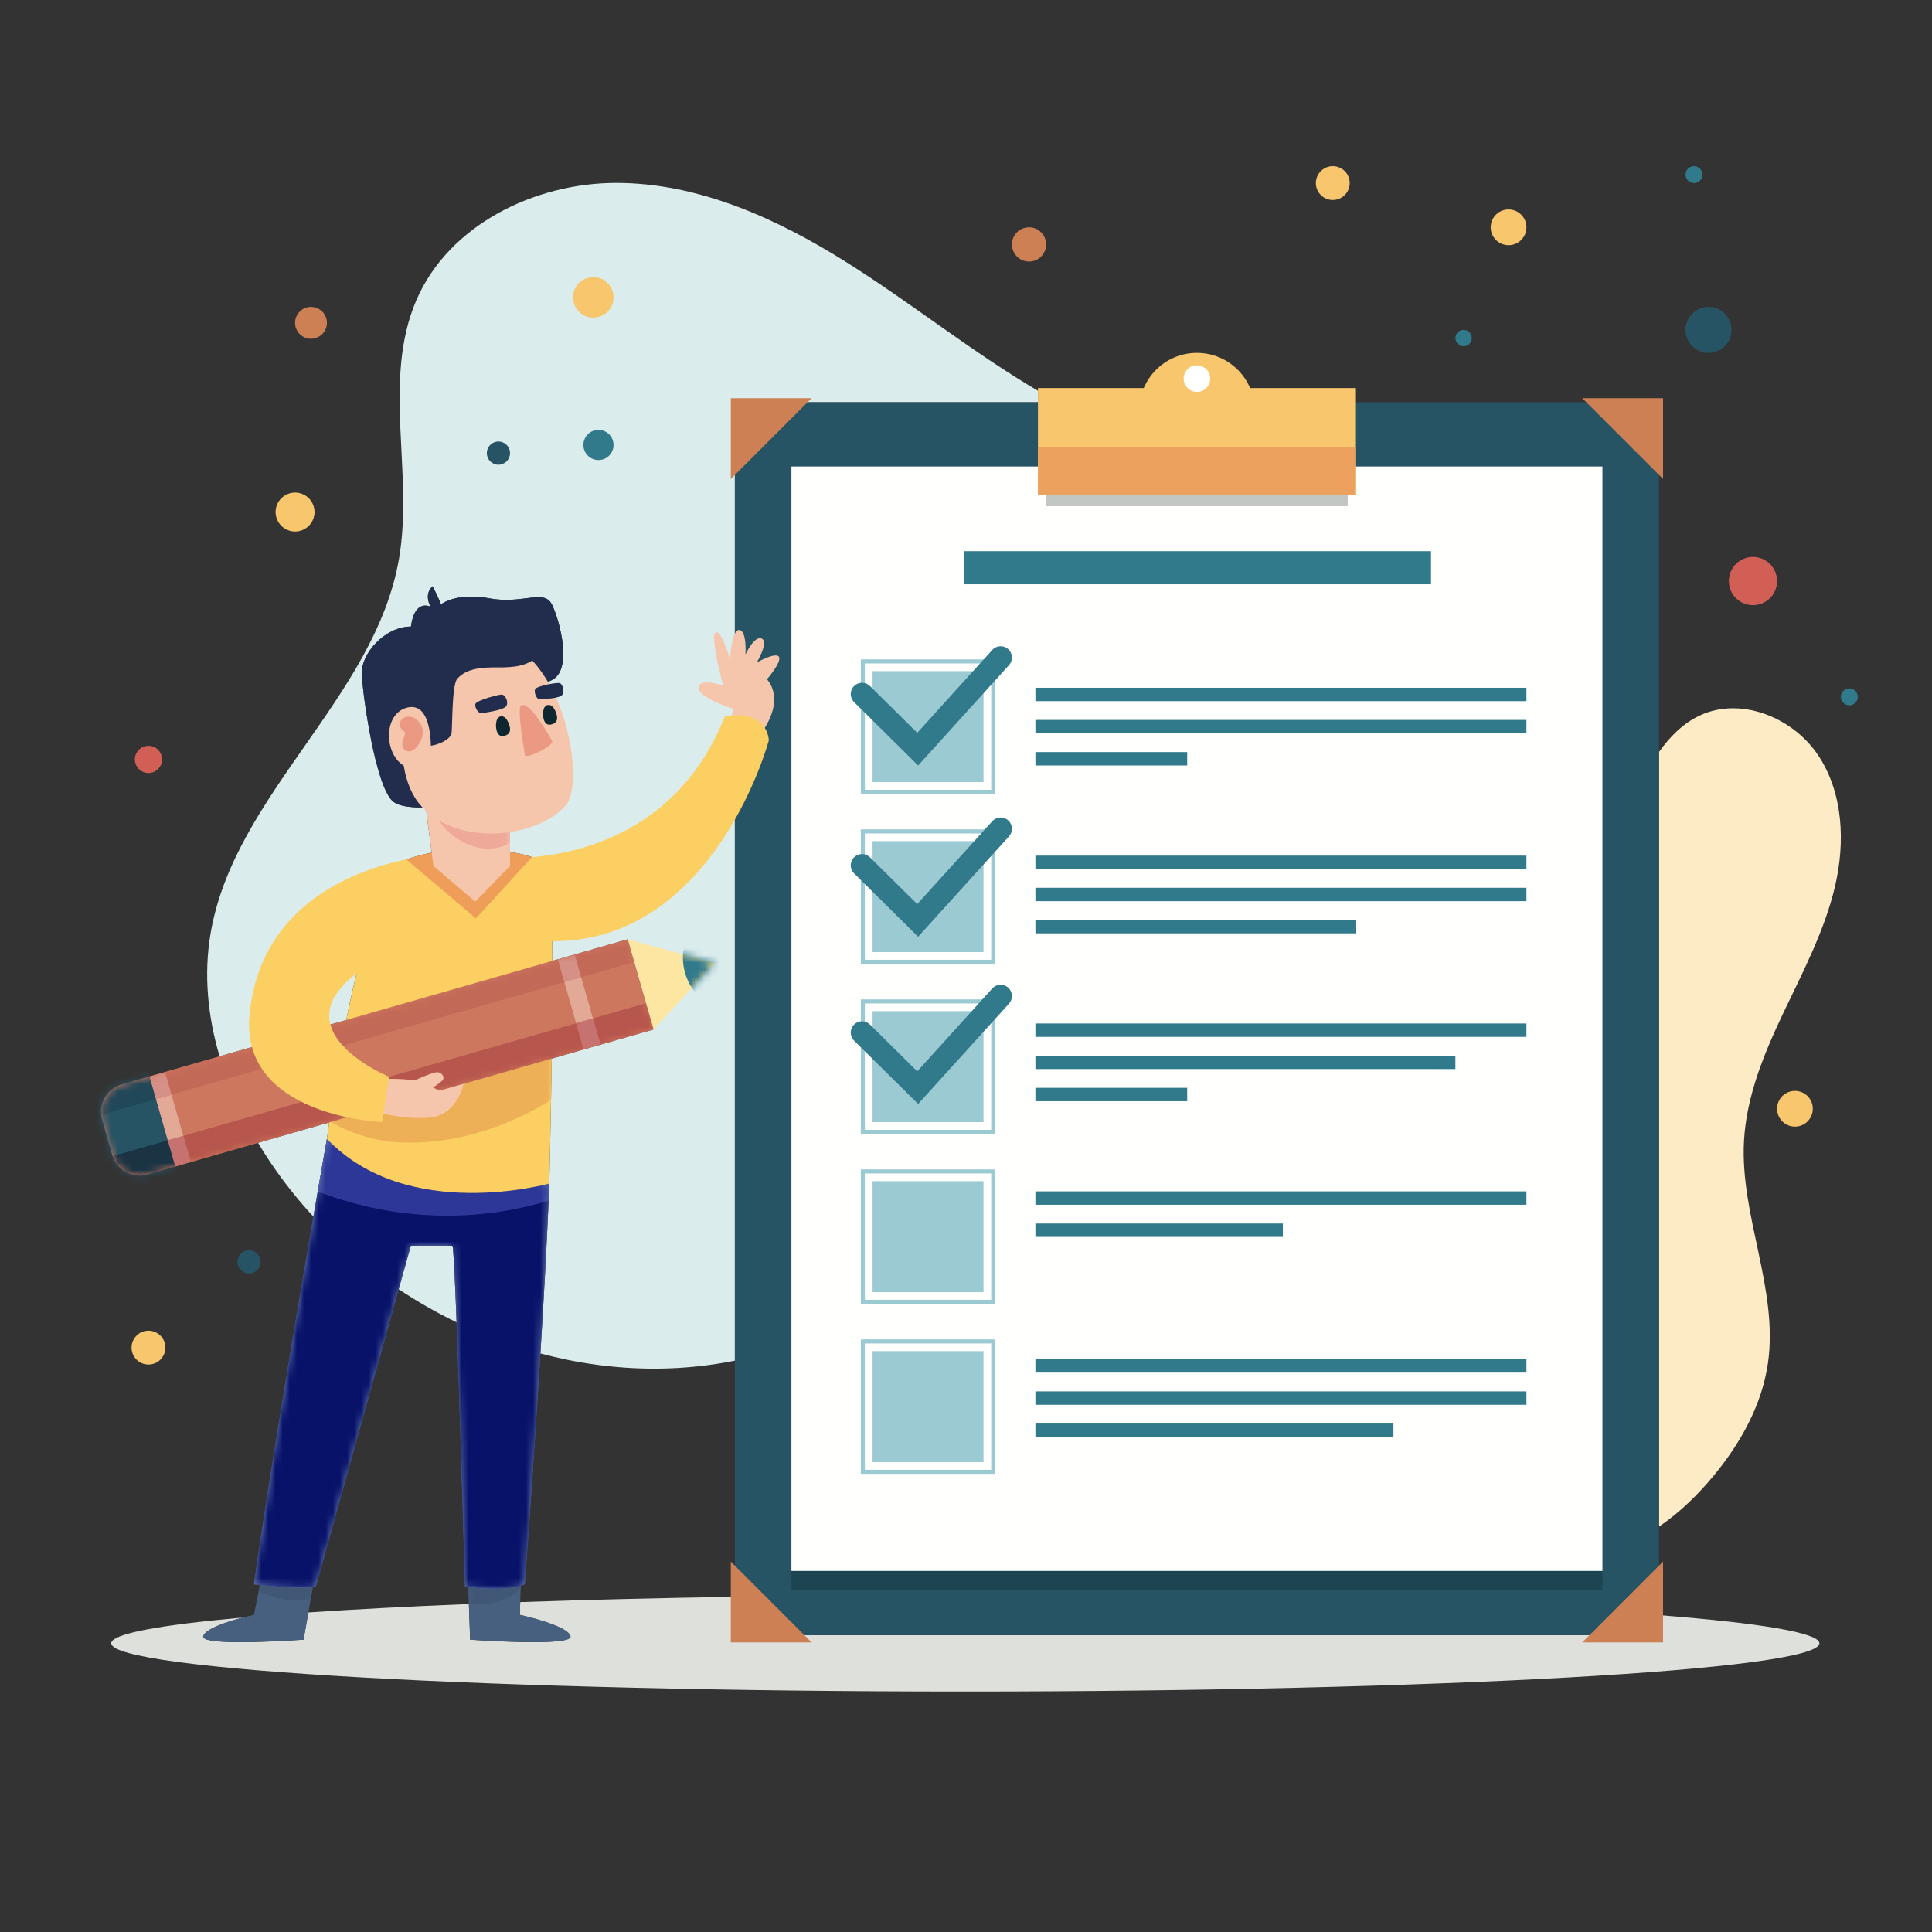 <svg width="270" height="270" viewBox="0 0 270 270" fill="none" xmlns="http://www.w3.org/2000/svg">
<rect x="0" y="0" width="270" height="270" fill="#333333" stroke="none"/>
<path fill-rule="evenodd" clip-rule="evenodd" d="M91.418 191.271C86.058 191.271 80.711 190.536 75.523 189.151C75.981 181.677 76.405 174.079 76.668 167.795C76.702 166.973 76.733 166.174 76.762 165.4C76.762 165.4 76.889 160.344 77.006 153.737C77.039 151.901 77.07 149.941 77.098 147.941L91.346 143.856L87.737 131.268L77.192 134.292C77.173 128.509 77.043 124.058 76.705 123.421C76.116 122.309 74.863 121.469 73.38 120.837L74.339 119.788C74.339 119.788 73.411 119.39 71.279 119.065V113.712L59.81 109.914C61.816 102.835 74.358 96.248 77.039 95.079C80.084 93.752 78.256 86.782 77.144 84.507C76.742 83.685 76.106 83.455 75.235 83.455C74.68 83.455 74.029 83.549 73.283 83.643C72.537 83.736 71.695 83.83 70.757 83.83C70.034 83.83 69.254 83.774 68.417 83.62C67.461 83.443 66.614 83.373 65.871 83.373C62.952 83.373 61.632 84.457 61.632 84.457C61.632 84.457 61.206 83.356 60.459 81.93C59.144 83.131 60.191 84.805 60.191 84.805C60.191 84.805 59.867 84.627 59.437 84.627C58.74 84.627 57.763 85.097 57.432 87.561C53.69 87.582 50.466 91.413 50.558 94.121C50.651 96.829 52.409 109.719 54.883 111.967C55.712 112.72 57.59 112.842 58.719 112.842C59.074 112.842 59.355 112.83 59.506 112.822L60.332 119.15C58.254 119.573 56.79 120.106 56.79 120.106L57.062 120.337C56.228 120.638 55.518 121.002 55.064 121.441C53.564 122.89 50.845 130.359 48.388 142.549L30.685 147.624C29.034 142.044 28.454 136.22 29.422 130.488C32.705 111.048 52.392 97.534 55.757 78.108C57.832 66.128 53.384 53.15 58.176 41.976C62.688 31.458 74.68 25.562 86.128 25.562C86.148 25.562 86.169 25.562 86.19 25.562C97.655 25.584 108.565 30.538 118.274 36.637C127.38 42.358 135.796 49.162 145.055 54.616V56.218H102.699V190.156C101.815 190.332 100.926 190.488 100.033 190.624C97.172 191.06 94.294 191.271 91.418 191.271ZM63.81 184.793C61.012 183.442 58.304 181.895 55.716 180.17L57.408 174.098C57.408 174.098 61.049 174.098 63.236 174.098C63.366 174.238 63.578 178.677 63.81 184.793ZM43.797 170.025C41.611 167.661 39.604 165.135 37.805 162.463C37.199 161.563 36.615 160.644 36.056 159.707L45.992 156.858C45.889 157.611 45.788 158.375 45.688 159.149C45.688 159.149 44.931 163.439 43.797 170.025Z" fill="#DBECED"/>
<path fill-rule="evenodd" clip-rule="evenodd" d="M231.85 213.348V105.084C233.38 102.946 235.184 101.103 237.559 99.989C239.033 99.297 240.61 98.98 242.199 98.98C246.79 98.98 251.481 101.629 254.091 105.546C257.603 110.818 257.892 117.703 256.448 123.871C255.003 130.039 252.006 135.709 249.286 141.431C246.567 147.153 244.063 153.147 243.725 159.473C243.168 169.908 248.555 180.156 247.075 190.5C246.244 196.314 243.271 201.648 239.534 206.179C237.3 208.888 234.747 211.38 231.85 213.348Z" fill="#FDEBC5"/>
<path fill-rule="evenodd" clip-rule="evenodd" d="M134.904 236.394C68.984 236.394 15.545 233.376 15.545 229.652C15.545 228.33 22.29 227.096 33.944 226.055C31.946 226.585 28.678 227.603 28.4 228.66C28.23 229.307 30.704 229.494 33.619 229.494C37.608 229.494 42.425 229.144 42.425 229.144L43.093 225.344C49.641 224.9 57.185 224.503 65.527 224.166L65.702 229.144C65.702 229.144 70.518 229.494 74.508 229.494C77.422 229.494 79.897 229.307 79.727 228.66C79.324 227.128 72.645 225.678 72.645 225.678L72.701 223.898C81.943 223.578 92.024 223.328 102.699 223.159V228.519H231.85V225.719C245.954 226.826 254.263 228.185 254.263 229.652C254.263 233.376 200.824 236.394 134.904 236.394Z" fill="#DEE0DC"/>
<path fill-rule="evenodd" clip-rule="evenodd" d="M102.699 228.519H231.85V56.218H102.699V228.519Z" fill="#265464"/>
<path fill-rule="evenodd" clip-rule="evenodd" d="M223.945 222.179H110.603V67.831V219.542H223.945V222.179Z" fill="#1D4451"/>
<path fill-rule="evenodd" clip-rule="evenodd" d="M110.603 219.542H223.945V65.195H110.603V219.542Z" fill="#FFFFFE"/>
<path fill-rule="evenodd" clip-rule="evenodd" d="M102.131 66.942V55.651H113.423L102.131 66.942Z" fill="#CC8053"/>
<path fill-rule="evenodd" clip-rule="evenodd" d="M232.416 66.942V55.651H221.125L232.416 66.942Z" fill="#CC8053"/>
<path fill-rule="evenodd" clip-rule="evenodd" d="M102.131 218.235V229.527H113.423L102.131 218.235Z" fill="#CC8053"/>
<path fill-rule="evenodd" clip-rule="evenodd" d="M232.416 218.235V229.527H221.125L232.416 218.235Z" fill="#CC8053"/>
<path fill-rule="evenodd" clip-rule="evenodd" d="M167.274 60.463C162.818 60.463 159.205 62.523 159.205 58.067V57.383C159.205 52.927 162.818 49.314 167.274 49.314C171.73 49.314 175.343 52.927 175.343 57.383V58.067C175.343 62.523 171.73 60.463 167.274 60.463Z" fill="#F8C66D"/>
<path fill-rule="evenodd" clip-rule="evenodd" d="M146.201 70.735H188.347V69.172H146.201V70.735Z" fill="#C3C7C3"/>
<path fill-rule="evenodd" clip-rule="evenodd" d="M145.055 69.172H189.494V54.233H145.055V69.172Z" fill="#F8C66D"/>
<path fill-rule="evenodd" clip-rule="evenodd" d="M145.055 69.172H189.494V62.441H145.055V69.172Z" fill="#ECA25E"/>
<path fill-rule="evenodd" clip-rule="evenodd" d="M121.942 109.299H137.448V93.792H121.942V109.299Z" fill="#9BCAD3"/>
<path fill-rule="evenodd" clip-rule="evenodd" d="M120.867 110.374H138.523V92.717H120.867V110.374ZM120.3 110.941H139.09V92.15H120.3V110.941Z" fill="#9BCAD3"/>
<path fill-rule="evenodd" clip-rule="evenodd" d="M121.942 133.057H137.448V117.55H121.942V133.057Z" fill="#9BCAD3"/>
<path fill-rule="evenodd" clip-rule="evenodd" d="M120.867 134.132H138.523V116.476H120.867V134.132ZM120.3 134.699H139.09V115.908H120.3V134.699Z" fill="#9BCAD3"/>
<path fill-rule="evenodd" clip-rule="evenodd" d="M121.942 156.815H137.448V141.309H121.942V156.815Z" fill="#9BCAD3"/>
<path fill-rule="evenodd" clip-rule="evenodd" d="M120.867 157.89H138.523V140.234H120.867V157.89ZM120.3 158.457H139.09V139.667H120.3V158.457Z" fill="#9BCAD3"/>
<path fill-rule="evenodd" clip-rule="evenodd" d="M128.312 106.976L119.36 98.118C118.741 97.505 118.736 96.506 119.348 95.887C119.962 95.267 120.961 95.263 121.58 95.875L128.187 102.413L138.673 90.831C139.256 90.185 140.255 90.135 140.901 90.721C141.546 91.305 141.596 92.303 141.011 92.949L128.312 106.976Z" fill="#317A8B"/>
<path fill-rule="evenodd" clip-rule="evenodd" d="M128.312 130.913L119.36 122.055C118.741 121.442 118.736 120.443 119.348 119.824C119.962 119.204 120.961 119.201 121.58 119.813L128.187 126.35L138.673 114.768C139.256 114.123 140.255 114.072 140.901 114.658C141.546 115.242 141.596 116.24 141.011 116.886L128.312 130.913Z" fill="#317A8B"/>
<path fill-rule="evenodd" clip-rule="evenodd" d="M128.312 154.282L119.36 145.425C118.741 144.812 118.736 143.813 119.348 143.194C119.962 142.574 120.961 142.571 121.58 143.182L128.187 149.72L138.673 138.138C139.256 137.492 140.255 137.441 140.901 138.027C141.546 138.612 141.596 139.609 141.011 140.255L128.312 154.282Z" fill="#317A8B"/>
<path fill-rule="evenodd" clip-rule="evenodd" d="M121.942 180.573H137.448V165.067H121.942V180.573Z" fill="#9BCAD3"/>
<path fill-rule="evenodd" clip-rule="evenodd" d="M120.867 181.648H138.523V163.992H120.867V181.648ZM120.3 182.215H139.09V163.425H120.3V182.215Z" fill="#9BCAD3"/>
<path fill-rule="evenodd" clip-rule="evenodd" d="M121.942 204.332H137.448V188.825H121.942V204.332Z" fill="#9BCAD3"/>
<path fill-rule="evenodd" clip-rule="evenodd" d="M120.867 205.406H138.523V187.75H120.867V205.406ZM120.3 205.974H139.09V187.183H120.3V205.974Z" fill="#9BCAD3"/>
<path fill-rule="evenodd" clip-rule="evenodd" d="M144.702 97.987H213.323V96.116H144.702V97.987Z" fill="#317A8B"/>
<path fill-rule="evenodd" clip-rule="evenodd" d="M144.702 102.481H213.323V100.61H144.702V102.481Z" fill="#317A8B"/>
<path fill-rule="evenodd" clip-rule="evenodd" d="M144.702 106.976H165.916V105.104H144.702V106.976Z" fill="#317A8B"/>
<path fill-rule="evenodd" clip-rule="evenodd" d="M144.702 121.446H213.323V119.575H144.702V121.446Z" fill="#317A8B"/>
<path fill-rule="evenodd" clip-rule="evenodd" d="M144.702 125.94H213.323V124.069H144.702V125.94Z" fill="#317A8B"/>
<path fill-rule="evenodd" clip-rule="evenodd" d="M144.702 130.435H189.541V128.564H144.702V130.435Z" fill="#317A8B"/>
<path fill-rule="evenodd" clip-rule="evenodd" d="M144.702 144.906H213.323V143.034H144.702V144.906Z" fill="#317A8B"/>
<path fill-rule="evenodd" clip-rule="evenodd" d="M144.702 149.4H203.395V147.529H144.702V149.4Z" fill="#317A8B"/>
<path fill-rule="evenodd" clip-rule="evenodd" d="M144.702 153.894H165.916V152.022H144.702V153.894Z" fill="#317A8B"/>
<path fill-rule="evenodd" clip-rule="evenodd" d="M144.702 168.364H213.323V166.493H144.702V168.364Z" fill="#317A8B"/>
<path fill-rule="evenodd" clip-rule="evenodd" d="M144.702 172.859H179.284V170.988H144.702V172.859Z" fill="#317A8B"/>
<path fill-rule="evenodd" clip-rule="evenodd" d="M144.702 191.824H213.323V189.953H144.702V191.824Z" fill="#317A8B"/>
<path fill-rule="evenodd" clip-rule="evenodd" d="M144.702 196.319H213.323V194.447H144.702V196.319Z" fill="#317A8B"/>
<path fill-rule="evenodd" clip-rule="evenodd" d="M144.702 200.812H194.736V198.941H144.702V200.812Z" fill="#317A8B"/>
<path fill-rule="evenodd" clip-rule="evenodd" d="M134.748 81.652H199.988V77.028H134.748V81.652Z" fill="#317A8B"/>
<path fill-rule="evenodd" clip-rule="evenodd" d="M169.131 52.913C169.131 53.938 168.3 54.77 167.274 54.77C166.249 54.77 165.417 53.938 165.417 52.913C165.417 51.888 166.249 51.056 167.274 51.056C168.3 51.056 169.131 51.888 169.131 52.913Z" fill="#FFFFFE"/>
<path fill-rule="evenodd" clip-rule="evenodd" d="M36.541 220.439L35.482 225.678C35.482 225.678 28.803 227.128 28.4 228.66C27.997 230.191 42.425 229.144 42.425 229.144L43.956 220.439H36.541Z" fill="#476080"/>
<mask id="mask0" style="mask-type:alpha" maskUnits="userSpaceOnUse" x="28" y="220" width="16" height="10">
<path d="M36.541 220.439L35.482 225.678C35.482 225.678 28.803 227.128 28.4 228.66C27.997 230.191 42.425 229.144 42.425 229.144L43.956 220.439H36.541Z" fill="white"/>
</mask>
<g mask="url(#mask0)">
<path fill-rule="evenodd" clip-rule="evenodd" d="M41.821 223.698C41.734 223.698 41.647 223.697 41.559 223.695C40.287 223.665 39.018 223.456 37.804 223.073C37.236 222.894 36.672 222.671 36.147 222.388L36.323 221.518C39.07 221.8 40.895 221.88 42.086 221.88C42.889 221.88 43.404 221.843 43.715 221.807L43.405 223.572C42.884 223.661 42.349 223.698 41.821 223.698Z" fill="#405775"/>
</g>
<path fill-rule="evenodd" clip-rule="evenodd" d="M72.811 220.439L72.645 225.678C72.645 225.678 79.324 227.128 79.727 228.66C80.129 230.191 65.702 229.144 65.702 229.144L65.396 220.439H72.811Z" fill="#476080"/>
<mask id="mask1" style="mask-type:alpha" maskUnits="userSpaceOnUse" x="65" y="220" width="15" height="10">
<path d="M72.811 220.439L72.645 225.678C72.645 225.678 79.324 227.128 79.727 228.66C80.129 230.191 65.702 229.144 65.702 229.144L65.396 220.439H72.811Z" fill="white"/>
</mask>
<g mask="url(#mask1)">
<path fill-rule="evenodd" clip-rule="evenodd" d="M67.254 224.177C66.762 224.177 66.111 224.122 65.524 224.056L65.444 221.796C66.183 221.887 67.706 222.046 69.282 222.046C70.534 222.046 71.82 221.946 72.774 221.631L72.757 222.13C71.098 223.408 69.76 223.952 67.647 224.161C67.535 224.172 67.401 224.177 67.254 224.177Z" fill="#405775"/>
</g>
<path fill-rule="evenodd" clip-rule="evenodd" d="M102.466 99.062C102.466 99.062 97.507 97.517 97.612 96.079C97.716 94.641 101.058 95.816 101.058 95.816C101.058 95.816 99.198 88.969 99.997 88.413C100.797 87.856 102.004 92.138 102.004 92.138C102.004 92.138 102.235 87.961 103.314 88.039C104.393 88.118 104.186 91.465 104.186 91.465C104.186 91.465 105.391 88.805 106.444 89.243C107.496 89.68 105.764 92.582 105.764 92.582C105.764 92.582 108.438 91.069 108.858 91.795C109.278 92.521 107.178 94.939 107.178 94.939C107.178 94.939 109.773 97.386 106.645 102.082C105.787 101.721 103.353 100.596 102.082 100.86L102.466 99.062Z" fill="#F5C6AC"/>
<path fill-rule="evenodd" clip-rule="evenodd" d="M70.296 119.848C70.296 119.848 92.734 121.831 101.312 100.074C107.44 99.152 107.44 103.479 107.44 103.479C107.44 103.479 98.955 135.338 72.632 131.165" fill="#FBCF61"/>
<path fill-rule="evenodd" clip-rule="evenodd" d="M45.688 159.149C45.688 159.149 38.809 198.113 35.482 221.429C42.63 222.215 44.134 221.735 44.134 221.735L57.408 174.098C57.408 174.098 61.049 174.098 63.236 174.098C63.666 174.558 64.98 221.735 64.98 221.735C64.98 221.735 70.977 222.623 73.339 221.397C73.339 221.397 76.036 185.089 76.762 165.4L45.688 159.149Z" fill="#6C81B2"/>
<mask id="mask2" style="mask-type:alpha" maskUnits="userSpaceOnUse" x="35" y="159" width="42" height="64">
<path d="M45.688 159.149C45.688 159.149 38.809 198.112 35.482 221.429C42.63 222.215 44.134 221.735 44.134 221.735L57.408 174.098C57.408 174.098 61.049 174.098 63.236 174.098C63.666 174.558 64.98 221.735 64.98 221.735C64.98 221.735 70.977 222.623 73.339 221.397C73.339 221.397 76.036 185.089 76.762 165.4L45.688 159.149Z" fill="white"/>
</mask>
<g mask="url(#mask2)">
<path d="M45.688 159.149C45.688 159.149 38.809 198.112 35.482 221.429C42.63 222.215 44.134 221.735 44.134 221.735L57.408 174.098C57.408 174.098 61.049 174.098 63.236 174.098C63.666 174.558 64.98 221.735 64.98 221.735C64.98 221.735 70.977 222.623 73.339 221.397C73.339 221.397 76.036 185.089 76.762 165.4L45.688 159.149Z" fill="#081269"/>
<path fill-rule="evenodd" clip-rule="evenodd" d="M62.514 169.893C56.34 169.893 50.169 168.728 44.403 166.518C45.193 161.957 45.688 159.149 45.688 159.149C51.465 165.241 59.518 166.72 65.978 166.721C72.081 166.721 76.762 165.4 76.762 165.4C76.733 166.174 76.702 166.973 76.668 167.795C73.305 168.806 69.839 169.467 66.338 169.743C65.065 169.844 63.79 169.893 62.514 169.893Z" fill="#2C3798"/>
</g>
<path fill-rule="evenodd" clip-rule="evenodd" d="M64.698 118.987C64.698 118.987 57.157 119.418 55.064 121.441C52.971 123.463 48.502 137.212 45.688 159.149C56.922 170.995 76.762 165.4 76.762 165.4C76.762 165.4 77.771 125.431 76.705 123.421C74.668 119.577 64.698 118.987 64.698 118.987Z" fill="#FBCF61"/>
<mask id="mask3" style="mask-type:alpha" maskUnits="userSpaceOnUse" x="45" y="118" width="33" height="49">
<path d="M64.698 118.987C64.698 118.987 57.157 119.418 55.064 121.441C52.971 123.463 48.502 137.212 45.688 159.149C56.922 170.995 76.762 165.4 76.762 165.4C76.762 165.4 77.771 125.431 76.705 123.421C74.668 119.577 64.698 118.987 64.698 118.987Z" fill="white"/>
</mask>
<g mask="url(#mask3)">
<path fill-rule="evenodd" clip-rule="evenodd" d="M57.325 159.682C56.505 159.682 55.673 159.65 54.833 159.582C52.393 159.386 48.859 158.351 46.226 156.791L77.098 147.94C77.07 149.941 77.038 151.901 77.006 153.737C72.419 156.559 65.415 159.682 57.325 159.682Z" fill="#EEB057"/>
</g>
<path fill-rule="evenodd" clip-rule="evenodd" d="M15.681 161.401L14.269 156.477C13.663 154.361 14.886 152.153 17.003 151.546L87.737 131.268L91.346 143.856L20.612 164.134C18.495 164.741 16.288 163.517 15.681 161.401Z" fill="#CE775F"/>
<mask id="mask4" style="mask-type:alpha" maskUnits="userSpaceOnUse" x="14" y="131" width="78" height="34">
<path d="M15.681 161.401L14.269 156.477C13.663 154.361 14.886 152.153 17.003 151.546L87.737 131.268L91.346 143.856L20.612 164.134C18.495 164.741 16.288 163.517 15.681 161.401Z" fill="white"/>
</mask>
<g mask="url(#mask4)">
<path fill-rule="evenodd" clip-rule="evenodd" d="M80.518 142.995L78.869 137.242L81.213 136.57L82.862 142.322L80.518 142.995Z" fill="#E2A997"/>
<path fill-rule="evenodd" clip-rule="evenodd" d="M23.436 159.359L21.787 153.606L23.965 152.981L25.614 158.735L23.436 159.359Z" fill="#E2A997"/>
<path fill-rule="evenodd" clip-rule="evenodd" d="M7.551 175.404L-0.045 148.908L18.884 143.481L26.48 169.977L7.551 175.404Z" fill="#265464"/>
<path fill-rule="evenodd" clip-rule="evenodd" d="M26.665 162.399L25.614 158.735L80.518 142.995L81.569 146.659L77.098 147.941L46.226 156.791L45.992 156.858L26.665 162.399Z" fill="#B7564C"/>
<path fill-rule="evenodd" clip-rule="evenodd" d="M83.913 145.987L82.862 142.322L90.295 140.192L91.346 143.856L83.913 145.987Z" fill="#B7564C"/>
<path fill-rule="evenodd" clip-rule="evenodd" d="M81.569 146.659L80.518 142.995L82.862 142.322L83.913 145.987L81.569 146.659Z" fill="#C67271"/>
<path fill-rule="evenodd" clip-rule="evenodd" d="M24.487 163.023L23.436 159.359L25.614 158.735L26.665 162.399L24.487 163.023Z" fill="#C67271"/>
<path fill-rule="evenodd" clip-rule="evenodd" d="M19.511 164.29C17.833 164.29 16.285 163.222 15.732 161.567L23.436 159.359L24.487 163.023L20.612 164.134C20.245 164.239 19.875 164.29 19.511 164.29Z" fill="#1B3444"/>
<path fill-rule="evenodd" clip-rule="evenodd" d="M23.965 152.981L23.056 149.811L77.96 134.071L78.869 137.242L23.965 152.981ZM81.213 136.57L80.304 133.399L87.737 131.268L88.646 134.439L81.213 136.57Z" fill="#C36957"/>
<path fill-rule="evenodd" clip-rule="evenodd" d="M78.869 137.242L77.96 134.071L80.304 133.399L81.213 136.57L78.869 137.242Z" fill="#D59187"/>
<path fill-rule="evenodd" clip-rule="evenodd" d="M21.787 153.606L20.878 150.435L23.056 149.811L23.965 152.981L21.787 153.606Z" fill="#D59187"/>
<path fill-rule="evenodd" clip-rule="evenodd" d="M14.136 155.799C14.121 155.657 14.114 155.515 14.114 155.374C14.115 153.642 15.254 152.047 17.003 151.546L20.878 150.435L21.787 153.606L14.136 155.799Z" fill="#214858"/>
</g>
<path fill-rule="evenodd" clip-rule="evenodd" d="M87.737 131.268L99.904 134.591L91.346 143.856L87.737 131.268Z" fill="#FCE6A2"/>
<mask id="mask5" style="mask-type:alpha" maskUnits="userSpaceOnUse" x="87" y="131" width="13" height="13">
<path d="M87.737 131.268L99.904 134.591L91.346 143.856L87.737 131.268Z" fill="white"/>
</mask>
<g mask="url(#mask5)">
<path fill-rule="evenodd" clip-rule="evenodd" d="M105.498 141.378C101.311 142.578 96.943 140.157 95.743 135.97C94.542 131.783 96.963 127.415 101.151 126.214C105.338 125.014 109.706 127.436 110.906 131.623C112.107 135.81 109.685 140.178 105.498 141.378Z" fill="#317A8B"/>
</g>
<path fill-rule="evenodd" clip-rule="evenodd" d="M53.566 150.796C53.566 150.796 57.292 150.603 58.963 151.309C60.632 152.016 61.441 152.433 61.441 152.433L64.773 151.478C64.773 151.478 63.969 155.866 59.986 156.186C56.003 156.508 52.602 155.356 52.602 155.356L53.566 150.796Z" fill="#F5C6AC"/>
<path fill-rule="evenodd" clip-rule="evenodd" d="M60.388 119.577C60.388 119.577 36.857 121.028 34.87 141.804C33.503 156.092 53.427 156.814 53.427 156.814L54.36 150.481C54.36 150.481 45.995 147.016 45.995 141.9C45.995 136.783 55.064 132.999 55.064 132.999L60.388 119.577Z" fill="#FBCF61"/>
<path fill-rule="evenodd" clip-rule="evenodd" d="M64.974 118.644C60.807 118.644 56.79 120.106 56.79 120.106L66.511 128.36L74.339 119.788C74.339 119.788 71.666 118.644 64.974 118.644Z" fill="#EF9E59"/>
<path fill-rule="evenodd" clip-rule="evenodd" d="M59.627 112.814C59.627 112.814 56.109 113.08 54.883 111.967C52.409 109.719 50.651 96.829 50.558 94.121C50.466 91.413 53.69 87.582 57.432 87.561C57.967 83.576 60.191 84.805 60.191 84.805C60.191 84.805 59.144 83.131 60.459 81.93C61.206 83.356 61.632 84.457 61.632 84.457C61.632 84.457 63.71 82.75 68.417 83.62C70.339 83.974 71.96 83.808 73.283 83.643C75.199 83.402 76.486 83.162 77.144 84.507C78.256 86.782 80.084 93.752 77.039 95.079C73.994 96.407 58.226 104.726 59.627 112.814Z" fill="#222C4C"/>
<path fill-rule="evenodd" clip-rule="evenodd" d="M59.096 109.677L60.577 121.027L66.415 125.998L71.279 121.027V113.712L59.096 109.677Z" fill="#F5C6AC"/>
<mask id="mask6" style="mask-type:alpha" maskUnits="userSpaceOnUse" x="59" y="109" width="13" height="17">
<path d="M59.096 109.677L60.577 121.027L66.415 125.998L71.279 121.027V113.712L59.096 109.677Z" fill="white"/>
</mask>
<g mask="url(#mask6)">
<path fill-rule="evenodd" clip-rule="evenodd" d="M68.266 118.612C66.602 118.612 64.96 117.964 63.598 116.992C62.452 116.173 61.459 115.104 60.894 113.814C60.438 112.772 60.275 111.624 60.23 110.488C60.225 110.342 60.221 110.196 60.22 110.049L71.279 113.712V117.776C70.554 118.219 69.721 118.499 68.876 118.582C68.673 118.602 68.469 118.612 68.266 118.612Z" fill="#EFA998"/>
</g>
<path fill-rule="evenodd" clip-rule="evenodd" d="M61.261 89.859C57.35 91.532 53.626 105.982 58.499 112.21C63.372 118.439 75.043 117.259 79.102 112.511C82.407 108.645 77.559 82.888 61.261 89.859Z" fill="#F5C6AC"/>
<path fill-rule="evenodd" clip-rule="evenodd" d="M72.84 98.554C72.154 98.882 73.382 105.648 73.382 105.648C74.308 105.768 77.194 104.227 77.194 103.622C77.194 103.622 74.145 97.931 72.84 98.554Z" fill="#EC9984"/>
<path fill-rule="evenodd" clip-rule="evenodd" d="M53.671 104.651C53.734 103.519 54.704 102.631 55.74 102.169C56.776 101.707 58.399 104.356 59.532 104.296C61.377 104.198 62.888 103.294 63.092 102.543C63.237 102.011 63.114 95.759 63.897 94.863C65.229 93.339 67.529 93.256 69.554 93.272C71.579 93.287 73.89 93.156 75.168 91.586C75.462 91.223 75.683 90.792 75.744 90.33C75.839 89.602 75.527 88.874 75.094 88.281C73.608 86.251 70.843 85.568 68.331 85.708C64.248 85.935 60.341 88.002 57.692 91.117C55.042 94.232 53.638 98.333 53.606 102.422" fill="#222C4C"/>
<path fill-rule="evenodd" clip-rule="evenodd" d="M60.2 105.377C60.2 105.377 60.686 97.821 56.807 98.912C52.928 100.004 53.846 107.607 58.26 107.461" fill="#F5C6AC"/>
<path fill-rule="evenodd" clip-rule="evenodd" d="M66.45 98.345C66.276 98.728 66.775 99.745 67.32 99.662C67.865 99.579 70.531 99.235 70.798 98.608C71.065 97.981 70.603 97.212 70.234 97.084C69.864 96.955 66.666 97.87 66.45 98.345Z" fill="#222C4C"/>
<path fill-rule="evenodd" clip-rule="evenodd" d="M74.788 96.307C74.594 96.668 74.93 97.734 75.421 97.712C75.912 97.69 78.307 97.645 78.608 97.053C78.91 96.46 78.581 95.644 78.267 95.475C77.953 95.307 75.028 95.859 74.788 96.307Z" fill="#222C4C"/>
<path fill-rule="evenodd" clip-rule="evenodd" d="M69.909 102.808C70.124 102.905 70.339 102.869 70.541 102.814C70.847 102.73 71.173 102.56 71.258 102.133C71.331 101.771 71.203 101.332 71.037 100.967C70.947 100.768 70.843 100.576 70.715 100.425C70.343 99.987 69.806 100.005 69.531 100.416C69.18 100.938 69.219 102.499 69.909 102.808Z" fill="#0E262F"/>
<path fill-rule="evenodd" clip-rule="evenodd" d="M76.485 101.218C76.701 101.315 76.915 101.279 77.117 101.224C77.423 101.14 77.749 100.97 77.834 100.544C77.906 100.181 77.778 99.742 77.613 99.377C77.522 99.178 77.419 98.986 77.29 98.835C76.918 98.398 76.381 98.416 76.106 98.826C75.756 99.349 75.794 100.909 76.485 101.218Z" fill="#0E262F"/>
<path fill-rule="evenodd" clip-rule="evenodd" d="M59.091 102.195C59.036 101.423 58.571 100.682 57.88 100.335C57.393 100.091 56.772 100.056 56.323 100.364C55.873 100.672 55.696 101.367 56.038 101.791C56.211 102.005 56.493 102.144 56.574 102.408C56.652 102.662 56.51 102.925 56.401 103.167C56.174 103.672 56.104 104.329 56.486 104.729C56.717 104.971 57.086 105.065 57.409 104.977C58.398 104.707 59.158 103.13 59.091 102.195Z" fill="#EC9984"/>
<path fill-rule="evenodd" clip-rule="evenodd" d="M57.024 151.387C57.024 151.387 60.139 149.957 60.931 149.855C61.722 149.753 62.131 150.462 61.926 150.874C61.722 151.285 59.502 152.613 59.502 152.613" fill="#F5C6AC"/>
<path fill-rule="evenodd" clip-rule="evenodd" d="M248.349 81.201C248.349 83.062 246.84 84.57 244.979 84.57C243.118 84.57 241.61 83.062 241.61 81.201C241.61 79.34 243.118 77.831 244.979 77.831C246.84 77.831 248.349 79.34 248.349 81.201Z" fill="#D25F56"/>
<path fill-rule="evenodd" clip-rule="evenodd" d="M241.986 46.1C241.986 47.875 240.547 49.314 238.772 49.314C236.997 49.314 235.558 47.875 235.558 46.1C235.558 44.325 236.997 42.886 238.772 42.886C240.547 42.886 241.986 44.325 241.986 46.1Z" fill="#265464"/>
<path fill-rule="evenodd" clip-rule="evenodd" d="M212.591 30.002C213.567 30.978 213.567 32.559 212.591 33.535C211.616 34.51 210.035 34.51 209.059 33.535C208.084 32.559 208.084 30.978 209.059 30.002C210.035 29.027 211.616 29.027 212.591 30.002Z" fill="#F8C66D"/>
<path fill-rule="evenodd" clip-rule="evenodd" d="M252.612 153.182C253.588 154.158 253.588 155.739 252.612 156.715C251.637 157.69 250.056 157.69 249.08 156.715C248.105 155.739 248.105 154.158 249.08 153.182C250.056 152.207 251.637 152.207 252.612 153.182Z" fill="#F8C66D"/>
<path fill-rule="evenodd" clip-rule="evenodd" d="M188.624 25.585C188.624 26.891 187.565 27.95 186.259 27.95C184.953 27.95 183.894 26.891 183.894 25.585C183.894 24.279 184.953 23.22 186.259 23.22C187.565 23.22 188.624 24.279 188.624 25.585Z" fill="#F8C66D"/>
<path fill-rule="evenodd" clip-rule="evenodd" d="M23.112 188.332C23.112 189.638 22.053 190.697 20.747 190.697C19.441 190.697 18.383 189.638 18.383 188.332C18.383 187.026 19.441 185.967 20.747 185.967C22.053 185.967 23.112 187.026 23.112 188.332Z" fill="#F8C66D"/>
<path fill-rule="evenodd" clip-rule="evenodd" d="M205.686 47.246C205.686 47.879 205.173 48.391 204.54 48.391C203.908 48.391 203.395 47.879 203.395 47.246C203.395 46.613 203.908 46.1 204.54 46.1C205.173 46.1 205.686 46.613 205.686 47.246Z" fill="#317A8B"/>
<path fill-rule="evenodd" clip-rule="evenodd" d="M237.923 24.402C237.923 25.055 237.394 25.585 236.74 25.585C236.087 25.585 235.558 25.055 235.558 24.402C235.558 23.749 236.087 23.22 236.74 23.22C237.394 23.22 237.923 23.749 237.923 24.402Z" fill="#317A8B"/>
<path fill-rule="evenodd" clip-rule="evenodd" d="M259.629 97.386C259.629 98.039 259.1 98.568 258.447 98.568C257.793 98.568 257.264 98.039 257.264 97.386C257.264 96.733 257.793 96.203 258.447 96.203C259.1 96.203 259.629 96.733 259.629 97.386Z" fill="#317A8B"/>
<path fill-rule="evenodd" clip-rule="evenodd" d="M146.201 34.16C146.201 35.481 145.131 36.551 143.811 36.551C142.49 36.551 141.419 35.481 141.419 34.16C141.419 32.839 142.49 31.769 143.811 31.769C145.131 31.769 146.201 32.839 146.201 34.16Z" fill="#CC8053"/>
<path fill-rule="evenodd" clip-rule="evenodd" d="M85.743 62.186C85.743 63.349 84.8 64.292 83.636 64.292C82.473 64.292 81.53 63.349 81.53 62.186C81.53 61.022 82.473 60.079 83.636 60.079C84.8 60.079 85.743 61.022 85.743 62.186Z" fill="#317A8B"/>
<path fill-rule="evenodd" clip-rule="evenodd" d="M85.743 41.557C85.743 43.121 84.476 44.389 82.912 44.389C81.348 44.389 80.081 43.121 80.081 41.557C80.081 39.994 81.348 38.726 82.912 38.726C84.476 38.726 85.743 39.994 85.743 41.557Z" fill="#F8C66D"/>
<path fill-rule="evenodd" clip-rule="evenodd" d="M43.956 71.559C43.956 73.061 42.738 74.28 41.235 74.28C39.733 74.28 38.514 73.061 38.514 71.559C38.514 70.056 39.733 68.839 41.235 68.839C42.738 68.839 43.956 70.056 43.956 71.559Z" fill="#F8C66D"/>
<path fill-rule="evenodd" clip-rule="evenodd" d="M71.279 63.325C71.279 64.221 70.553 64.947 69.656 64.947C68.76 64.947 68.034 64.221 68.034 63.325C68.034 62.428 68.76 61.702 69.656 61.702C70.553 61.702 71.279 62.428 71.279 63.325Z" fill="#265464"/>
<path fill-rule="evenodd" clip-rule="evenodd" d="M36.425 176.344C36.425 177.24 35.698 177.967 34.802 177.967C33.906 177.967 33.18 177.24 33.18 176.344C33.18 175.448 33.906 174.722 34.802 174.722C35.698 174.722 36.425 175.448 36.425 176.344Z" fill="#265464"/>
<path fill-rule="evenodd" clip-rule="evenodd" d="M45.688 45.113C45.688 46.343 44.691 47.34 43.461 47.34C42.232 47.34 41.235 46.343 41.235 45.113C41.235 43.884 42.232 42.886 43.461 42.886C44.691 42.886 45.688 43.884 45.688 45.113Z" fill="#CC8053"/>
<path fill-rule="evenodd" clip-rule="evenodd" d="M22.647 106.131C22.647 107.179 21.796 108.03 20.747 108.03C19.699 108.03 18.848 107.179 18.848 106.131C18.848 105.081 19.699 104.231 20.747 104.231C21.796 104.231 22.647 105.081 22.647 106.131Z" fill="#D25F56"/>
</svg>

